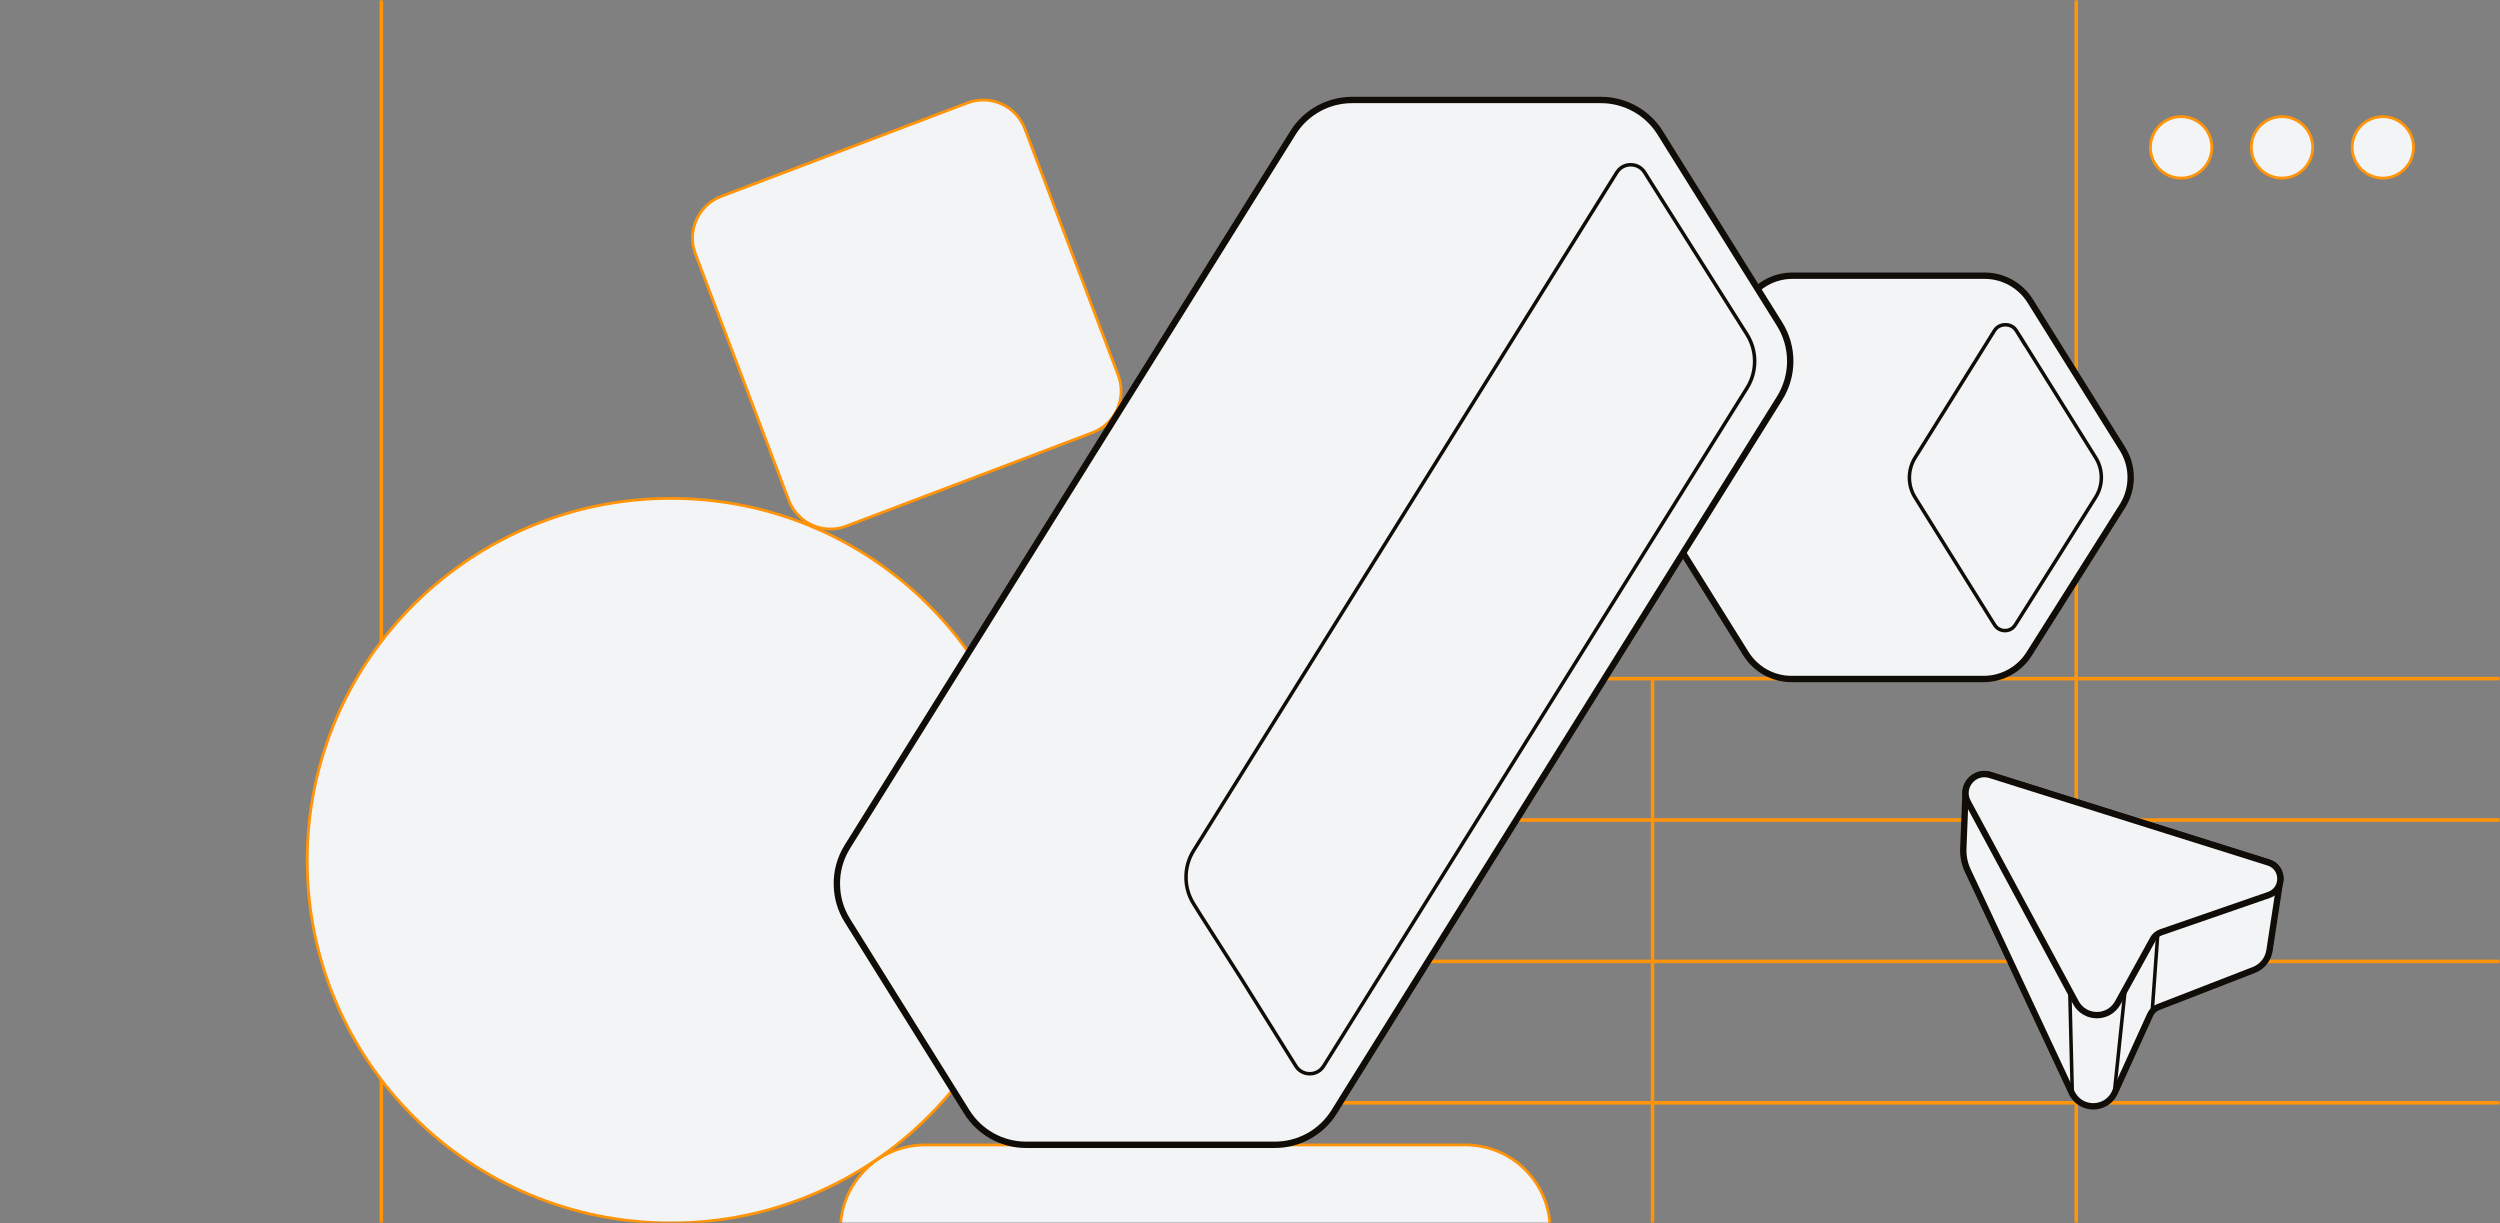 <svg width="740" height="362" viewBox="0 0 740 362" fill="none" xmlns="http://www.w3.org/2000/svg">
<rect x="0" y="0" width="740" height="362" fill="#808080" stroke="none"/>
<mask id="mask0_4040_15782" style="mask-type:luminance" maskUnits="userSpaceOnUse" x="0" y="0" width="740" height="362">
<path d="M740 0H0V362H740V0Z" fill="white"/>
</mask>
<g mask="url(#mask0_4040_15782)">
<path d="M112.881 -2.093V477.086" stroke="#FF9408" stroke-width="1.045" stroke-miterlimit="10"/>
<path d="M363.729 242.729H740" stroke="#FF9408" stroke-width="1.045" stroke-miterlimit="10"/>
<path d="M363.729 326.428H740" stroke="#FF9408" stroke-width="1.045" stroke-miterlimit="10"/>
<path d="M363.729 284.578H740" stroke="#FF9408" stroke-width="1.045" stroke-miterlimit="10"/>
<path d="M363.729 200.878H740" stroke="#FF9408" stroke-width="1.045" stroke-miterlimit="10"/>
<path d="M363.729 200.941V416.405" stroke="#FF9408" stroke-width="1.045" stroke-miterlimit="10"/>
<path d="M489.152 200.941V416.405" stroke="#FF9408" stroke-width="1.045" stroke-miterlimit="10"/>
<path d="M614.576 200.941V416.405" stroke="#FF9408" stroke-width="1.045" stroke-miterlimit="10"/>
<path d="M614.576 -2.093V200.878" stroke="#FF9408" stroke-width="1.045" stroke-miterlimit="10"/>
<path d="M306.243 254.759C306.243 195.533 258.044 147.52 198.587 147.52C139.131 147.52 90.932 195.533 90.932 254.759C90.932 313.986 139.131 361.999 198.587 361.999C258.044 361.999 306.243 313.986 306.243 254.759Z" fill="#F3F4F6" stroke="#FF9408" stroke-width="0.836" stroke-miterlimit="10"/>
<path d="M433.757 338.895H273.842C259.988 338.895 248.757 350.137 248.757 364.004V405.854C248.757 419.722 259.988 430.964 273.842 430.964H433.757C447.611 430.964 458.842 419.722 458.842 405.854V364.004C458.842 350.137 447.611 338.895 433.757 338.895Z" fill="#F3F4F6" stroke="#FF9408" stroke-width="0.836" stroke-miterlimit="10"/>
<path d="M286.358 30.461L213.499 58.115C206.69 60.7 203.263 68.322 205.844 75.138L233.471 148.069C236.054 154.886 243.668 158.317 250.477 155.732L323.336 128.077C330.146 125.492 333.573 117.871 330.99 111.054L303.363 38.123C300.782 31.306 293.167 27.876 286.358 30.461Z" fill="#F3F4F6" stroke="#FF9408" stroke-width="0.836" stroke-miterlimit="10"/>
<path d="M705.323 52.723C710.343 52.723 714.414 48.649 714.414 43.624C714.414 38.599 710.343 34.525 705.323 34.525C700.303 34.525 696.234 38.599 696.234 43.624C696.234 48.649 700.303 52.723 705.323 52.723Z" fill="#F3F4F6" stroke="#FF9408" stroke-width="0.836" stroke-miterlimit="10"/>
<path d="M675.468 52.723C680.489 52.723 684.559 48.649 684.559 43.624C684.559 38.599 680.489 34.525 675.468 34.525C670.448 34.525 666.378 38.599 666.378 43.624C666.378 48.649 670.448 52.723 675.468 52.723Z" fill="#F3F4F6" stroke="#FF9408" stroke-width="0.836" stroke-miterlimit="10"/>
<path d="M645.615 52.723C650.636 52.723 654.705 48.649 654.705 43.624C654.705 38.599 650.636 34.525 645.615 34.525C640.595 34.525 636.525 38.599 636.525 43.624C636.525 48.649 640.595 52.723 645.615 52.723Z" fill="#F3F4F6" stroke="#FF9408" stroke-width="0.836" stroke-miterlimit="10"/>
<path d="M581.798 234.702C581.818 231.191 585.268 228.208 589.096 229.398L671.462 255.296C674.367 256.202 675.498 259.108 674.801 261.544L671.764 281.4C671.349 283.987 669.595 286.158 667.163 287.101L654.529 292.008L638.822 298.106C637.765 298.521 636.936 299.314 636.465 300.333L625.791 323.814C623.095 328.722 616.043 328.684 613.384 323.757L582.439 257.636C581.497 255.636 581.063 253.427 581.138 251.218L581.798 234.702Z" fill="#F3F4F6" stroke="#100D08" stroke-width="1.881" stroke-miterlimit="10" stroke-linejoin="round"/>
<path d="M637.276 277.946L626.866 296.822C624.17 301.73 617.117 301.692 614.459 296.765L582.477 237.42C580.082 232.984 584.287 227.888 589.096 229.398L671.463 255.295C676.102 256.749 676.196 263.298 671.595 264.903L639.633 275.964C638.633 276.304 637.785 277.021 637.257 277.965L637.276 277.946Z" fill="#F3F4F6" stroke="#100D08" stroke-width="1.881" stroke-miterlimit="10" stroke-linejoin="round"/>
<path d="M637.048 299.407L638.708 276.398" stroke="#100D08" stroke-width="1.045" stroke-miterlimit="10" stroke-linejoin="round"/>
<path d="M625.81 323.794L629.072 292.688" stroke="#100D08" stroke-width="1.045" stroke-miterlimit="10" stroke-linejoin="round"/>
<path d="M613.402 323.738L612.667 293.669" stroke="#100D08" stroke-width="1.045" stroke-miterlimit="10" stroke-linejoin="round"/>
<path d="M628.266 149.756L600.678 193.486C597.769 198.146 592.666 200.984 587.161 200.984H530.315C524.809 200.998 519.706 198.146 516.796 193.486L489.492 149.756C486.254 144.574 486.254 138.017 489.478 132.849L517.065 89.119C519.989 84.444 525.077 81.606 530.568 81.606H587.429C592.934 81.606 598.037 84.444 600.947 89.089L628.251 132.849C631.489 138.017 631.489 144.588 628.266 149.756Z" fill="#F3F4F6" stroke="#100D08" stroke-width="1.881" stroke-miterlimit="10"/>
<path d="M590.367 97.841C591.337 96.302 592.949 96.123 593.591 96.123C594.247 96.123 595.843 96.287 596.813 97.841L598.648 100.798V100.738L620.343 135.492C622.551 139.032 622.551 143.603 620.343 147.126L610.152 163.361L596.53 184.957C595.56 186.496 594.068 186.675 593.472 186.661C592.859 186.661 591.353 186.496 590.383 184.943L566.854 147.231C564.645 143.706 564.63 139.152 566.794 135.597L590.367 97.841Z" fill="#F3F4F6" stroke="#100D08" stroke-width="1.045" stroke-miterlimit="10"/>
<path d="M247.726 262.143C247.574 258.151 248.639 254.128 250.832 250.608L382.73 39.299C386.504 33.25 393.111 29.593 400.235 29.593H473.879C481.003 29.593 487.624 33.265 491.399 39.299L494.17 43.748L495.159 45.333L509.133 67.701L526.775 95.951C528.86 99.303 529.911 103.097 529.911 106.907C529.911 110.7 528.86 114.51 526.775 117.862L415.899 295.467L397.693 324.631L397.632 324.738L394.892 329.156C391.117 335.191 384.496 338.862 377.372 338.862H303.712C296.588 338.862 289.967 335.175 286.192 329.156L267.179 298.697L250.832 272.489C248.852 269.32 247.802 265.755 247.726 262.143Z" fill="#F3F4F6" stroke="#100D08" stroke-width="1.881" stroke-linejoin="round"/>
<path d="M387.692 317.836C386.885 317.836 384.861 317.607 383.567 315.55L367.676 290.089L355.559 271.118L353.306 267.522C351.906 265.282 351.129 262.707 351.068 260.117C350.976 257.146 351.753 254.281 353.306 251.783L412.565 156.855L478.552 51.063C479.846 48.99 481.886 48.762 482.692 48.762C483.499 48.762 485.539 48.99 486.833 51.063L487.792 52.602L517.14 99.06C520.124 103.844 520.124 110.03 517.14 114.815L391.863 315.443L391.802 315.55C390.508 317.607 388.499 317.836 387.677 317.836H387.692Z" fill="#F3F4F6" stroke="#100D08" stroke-width="1.045" stroke-miterlimit="10" stroke-linejoin="round"/>
</g>
</svg>
